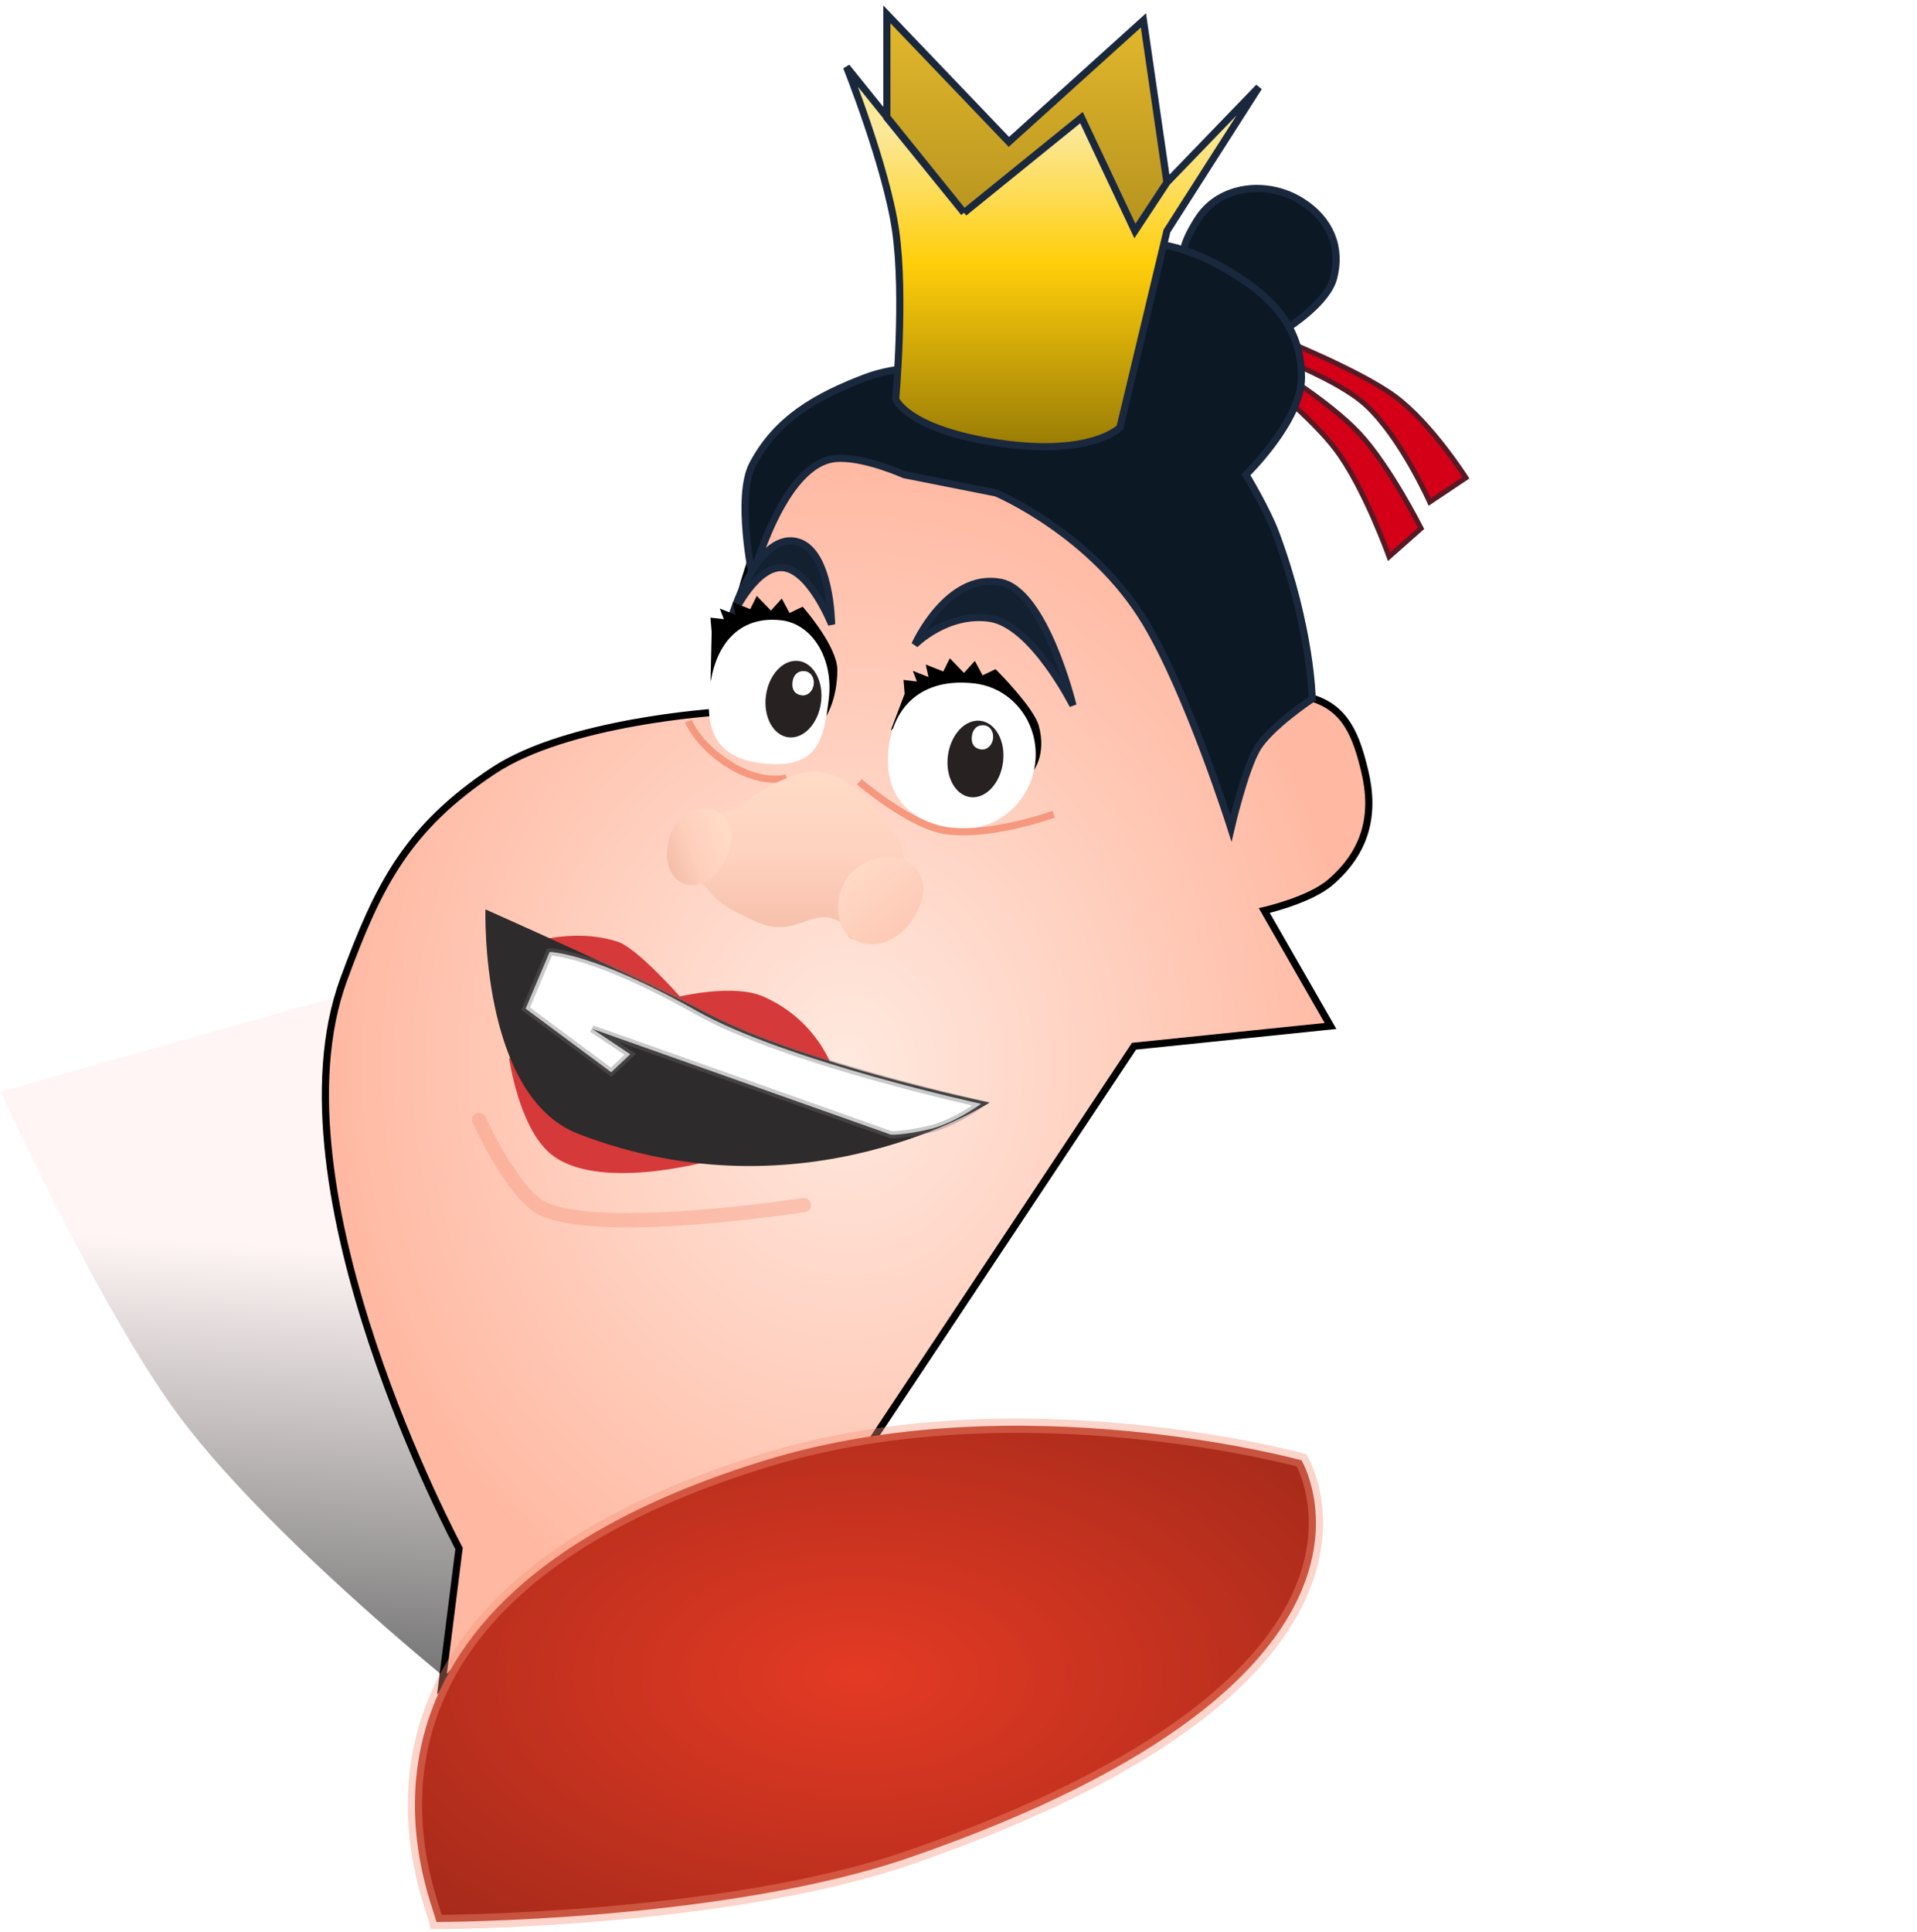 <svg width="268" height="270" viewBox="0 0 268 270" fill="none" xmlns="http://www.w3.org/2000/svg">
<path d="M148.931 212.045C133.571 212.045 109.963 217.019 109.963 217.019L155.361 155.362L187.755 148.888L178.898 135.067L188.638 101.227L165.851 108.321C165.851 108.321 203.169 79.741 230.433 79.741C244.483 79.741 254.448 78.475 263.378 87.197C272.308 95.918 268.271 128.825 248.398 155.343C231.639 177.705 199.198 210.988 199.198 210.988L178.898 226.621C178.898 226.621 164.32 212.046 148.931 212.045Z" fill="white"/>
<path d="M24.484 197.17C13.419 181.891 0.098 152.581 0.098 152.581L72.212 132.206L79.528 206.914L62.457 234.672C62.457 234.672 36.396 213.618 24.484 197.17Z" fill="url(#paint0_linear_929_65)"/>
<path d="M82.092 216.43C95.271 206.697 121.21 202.403 121.21 202.403L158.536 146.233L186.008 143.402L176.751 127.268C176.751 127.268 183.076 125.838 186.008 123.305C190.945 119.04 192.278 113.909 190.786 107.737C189.644 103.015 188.21 98.957 183.321 97.547C175.739 95.36 172.272 113.681 172.272 113.681L164.21 89.338C164.21 89.338 152.581 68.519 139.126 66.128C134.656 65.333 127.48 66.128 127.48 66.128C127.48 66.128 123.831 63.845 121.21 63.014C104.978 57.868 100.307 99.528 100.307 99.528C100.307 99.528 79.352 100.821 68.953 107.737C56.901 115.752 52.9 123.716 48.05 136.892C37.229 166.288 64.175 216.43 64.175 216.43L61.786 235.395C61.786 235.395 74.089 222.341 82.092 216.43Z" fill="url(#paint1_radial_929_65)" stroke="black"/>
<path d="M76.9 161.211C72.482 157.443 71.167 147.849 71.167 147.849L98.661 162.392C98.661 162.392 83.227 166.609 76.9 161.211Z" fill="#D53939"/>
<path d="M86.396 131.64C78.632 129.092 70.57 133.055 70.57 133.055L90.278 144.377L116.854 150.604C116.854 150.604 115.063 142.962 106.702 139.282C102.577 137.467 95.056 139.282 95.056 139.282C95.056 139.282 89.058 132.513 86.396 131.64Z" fill="#D53939"/>
<path d="M176.875 53.193V50.646C176.875 50.646 185.67 55.898 190.014 60.553C194.281 65.125 198.674 73.856 198.674 73.856L194.194 77.819C194.194 77.819 190.718 68.077 186.729 62.817C183.504 58.564 176.875 53.193 176.875 53.193Z" fill="#D30017" stroke="#551A24" stroke-width="0.7"/>
<path d="M177.473 49.514L177.476 46.712C177.476 46.712 189.938 51.617 195.094 55.457C200.157 59.229 204.948 66.779 204.948 66.779L199.871 70.176C199.871 70.176 195.833 61.085 190.913 56.59C186.935 52.955 177.473 49.514 177.473 49.514Z" fill="#D30017" stroke="#551A24" stroke-width="0.7"/>
<g filter="url(#filter0_n_929_65)">
<path d="M178.367 74.557C183.311 87.861 183.445 97.673 183.445 97.673C183.445 97.673 177.43 101.654 175.681 104.749C173.931 107.844 172.096 115.788 172.096 115.788C172.096 115.788 166.182 97.072 160.151 87.011C152.686 74.557 139.249 68.896 139.249 68.896L126.408 66.348C126.408 66.348 120.685 63.769 116.853 64.084C109.377 64.698 105.208 80.689 105.208 80.689C105.208 80.689 102.852 69.445 105.208 64.933C108.521 58.59 114.101 55.39 121.034 52.762C129.912 49.395 144.624 52.762 144.624 52.762C144.624 52.762 145.108 40.929 150.596 36.91C155.235 33.513 160.417 33.309 165.528 34.958C165.528 33.803 166.921 31.438 167.618 30.4C170.664 25.863 177.22 25.165 181.95 28.136C185.922 30.63 187.586 34.511 186.431 38.892C185.532 42.299 180.217 45.685 180.217 45.685C181.34 47.717 181.952 50.032 181.95 52.762C181.945 58.796 174.186 66.348 174.186 66.348C174.186 66.348 177.119 71.2 178.367 74.557Z" fill="#0C1824"/>
<path d="M165.528 34.958C167.747 35.674 169.953 36.739 172.096 38.043C175.716 40.247 178.538 42.649 180.217 45.685M165.528 34.958C160.417 33.309 155.235 33.513 150.596 36.91C145.108 40.929 144.624 52.762 144.624 52.762C144.624 52.762 129.912 49.395 121.034 52.762C114.101 55.39 108.521 58.59 105.208 64.933C102.852 69.445 105.208 80.689 105.208 80.689C105.208 80.689 109.377 64.698 116.853 64.084C120.685 63.769 126.408 66.348 126.408 66.348L139.249 68.896C139.249 68.896 152.686 74.557 160.151 87.011C166.182 97.072 172.096 115.788 172.096 115.788C172.096 115.788 173.931 107.844 175.681 104.749C177.43 101.654 183.445 97.673 183.445 97.673C183.445 97.673 183.311 87.861 178.367 74.557C177.119 71.2 174.186 66.348 174.186 66.348C174.186 66.348 181.945 58.796 181.95 52.762C181.952 50.032 181.34 47.717 180.217 45.685M165.528 34.958C165.528 33.803 166.921 31.438 167.618 30.4C170.664 25.863 177.22 25.165 181.95 28.136C185.922 30.63 187.586 34.511 186.431 38.892C185.532 42.299 180.217 45.685 180.217 45.685" stroke="#1A283E"/>
</g>
<path d="M118.347 9.359C118.347 9.359 123.93 23.329 125.215 32.287C126.52 41.378 125.215 55.781 125.215 55.781C125.215 55.781 126.708 59.743 138.354 61.725C152.389 64.113 156.569 59.743 156.569 59.743L163.139 32.287L175.979 12.19L163.139 25.494L158.66 32.287L151.194 16.436L134.771 29.739L123.984 16.436V16.354L118.347 9.359Z" fill="url(#paint2_linear_929_65)"/>
<path d="M151.194 16.436L158.66 32.287L163.139 25.494L159.854 2.849L141.042 19.832L123.984 2V16.354L134.771 29.739L151.194 16.436Z" fill="url(#paint3_linear_929_65)"/>
<path d="M134.771 29.739L151.194 16.436L158.66 32.287L163.139 25.494M134.771 29.739L123.984 16.436V16.354M134.771 29.739L123.984 16.354M163.139 25.494L175.979 12.19L163.139 32.287L156.569 59.743C156.569 59.743 152.389 64.113 138.354 61.725C126.708 59.743 125.215 55.781 125.215 55.781C125.215 55.781 126.52 41.378 125.215 32.287C123.93 23.329 118.347 9.359 118.347 9.359L123.984 16.354M163.139 25.494L159.854 2.849L141.042 19.832L123.984 2V16.354" stroke="#1A283E"/>
<g filter="url(#filter1_n_929_65)">
<path d="M138.354 86.417C132.382 85.568 127.903 90.097 127.903 90.097C127.903 90.097 132.382 80.01 139.847 81.384C146.118 82.539 150 98.588 150 98.588C150 98.588 144.326 87.266 138.354 86.417Z" fill="#122030"/>
<path d="M138.354 86.417C132.382 85.568 127.903 90.097 127.903 90.097C127.903 90.097 132.382 80.01 139.847 81.384C146.118 82.539 150 98.588 150 98.588C150 98.588 144.326 87.266 138.354 86.417Z" stroke="#1A283E"/>
</g>
<g filter="url(#filter2_n_929_65)">
<path d="M109.091 79.337C105.287 79.499 102.223 86.413 102.223 86.413C102.223 86.413 105.656 74.639 111.181 75.657C116.156 76.573 116.257 87.262 116.257 87.262C116.257 87.262 113.048 79.167 109.091 79.337Z" fill="#122030"/>
<path d="M109.091 79.337C105.287 79.499 102.223 86.413 102.223 86.413C102.223 86.413 105.656 74.639 111.181 75.657C116.156 76.573 116.257 87.262 116.257 87.262C116.257 87.262 113.048 79.167 109.091 79.337Z" stroke="#1A283E"/>
</g>
<path d="M137.156 95.057L139.076 94.133C139.076 94.133 144.102 99.186 144.752 101.615C145.776 105.436 144.011 107.518 144.011 107.518C144.011 107.518 141.4 96.222 135.829 96.047C131.723 95.918 125.634 100.598 125.634 100.598L126.983 97.044L126.863 95.605L128.938 95.84L128.487 94.648L130.492 95.445L130.11 93.691L132.115 94.488L132.92 92.868L134.784 94.789L136.182 93.237L137.156 95.057Z" fill="black" stroke="black"/>
<path d="M144.71 106.742C144.008 112.33 139.058 116.366 133.654 115.756C125.945 114.886 123.549 110.021 124.25 104.432C124.952 98.844 128.783 94.682 136.196 95.519C141.6 96.129 145.412 101.153 144.71 106.742Z" fill="url(#paint4_radial_929_65)"/>
<ellipse cx="3.879" cy="5.382" rx="3.879" ry="5.382" transform="matrix(0.994 0.112 -0.125 0.992 133.188 100.31)" fill="#282121"/>
<path d="M138.836 103.228C138.719 104.159 137.99 104.843 137.206 104.754C136.089 104.628 135.754 103.825 135.871 102.893C135.988 101.962 136.556 101.26 137.63 101.382C138.413 101.47 138.953 102.297 138.836 103.228Z" fill="url(#paint5_radial_929_65)"/>
<path d="M110.166 86.344L112.086 85.421C112.086 85.421 116.557 90.596 116.557 93.643C116.557 97.586 115.064 99.87 115.064 99.87C115.064 99.87 114.41 87.51 108.838 87.335C104.732 87.206 99.87 93.643 99.87 93.643L99.992 88.332L99.872 86.893L101.948 87.127L101.496 85.936L103.501 86.732L103.12 84.979L105.125 85.775L105.93 84.156L107.793 86.077L109.191 84.524L110.166 86.344Z" fill="black" stroke="black"/>
<path d="M115.862 97.707C115.16 103.296 114.455 107.674 106.374 106.664C99.582 105.815 98.582 101.424 99.284 95.836C99.986 90.248 103.198 86.016 109.204 86.694C113.583 87.188 116.564 92.119 115.862 97.707Z" fill="url(#paint6_radial_929_65)"/>
<ellipse cx="3.879" cy="5.382" rx="3.879" ry="5.382" transform="matrix(0.994 0.112 -0.125 0.992 107.744 91.945)" fill="#282121"/>
<path d="M113.76 95.664C113.643 96.596 112.913 97.279 112.13 97.191C111.013 97.064 110.678 96.261 110.795 95.33C110.912 94.398 111.48 93.697 112.554 93.818C113.337 93.906 113.877 94.733 113.76 95.664Z" fill="url(#paint7_radial_929_65)"/>
<g filter="url(#filter3_f_929_65)">
<path d="M120.139 109.278C120.139 109.278 127.195 115.304 132.083 116.072C138.335 117.054 147.312 113.807 147.312 113.807" stroke="#F5987E"/>
</g>
<g filter="url(#filter4_f_929_65)">
<path d="M96.25 100.786C96.25 100.786 97.338 103.734 101.326 106.448C106.427 109.918 109.986 108.712 109.986 108.712" stroke="#F5987E"/>
</g>
<path d="M103.047 112.971C103.047 112.971 109.502 107.567 114.394 107.876C120.814 108.28 126.339 118.632 126.339 118.632V127.406C126.339 127.406 125.145 132.218 119.472 131.369C117.894 131.133 118.718 129.6 117.381 128.822C113.507 126.564 111.143 131.369 105.736 128.822C103.368 127.706 100.657 126.645 99.165 124.576C97.249 121.918 93.892 122.594 96.776 116.65C97.98 114.17 103.047 112.971 103.047 112.971Z" fill="url(#paint8_linear_929_65)"/>
<path d="M119.987 121.152C122.467 119.5 125.649 119.08 127.751 121.152C129.771 123.144 129.214 125.838 127.751 128.229C126.074 130.966 123.097 132.778 119.987 131.625C115.968 130.136 116.456 123.504 119.987 121.152Z" fill="url(#paint9_linear_929_65)"/>
<path d="M95.395 114.19C97.26 112.737 99.653 112.368 101.233 114.19C102.753 115.943 102.334 118.313 101.233 120.415C99.973 122.824 97.734 124.417 95.395 123.404C92.373 122.094 92.74 116.259 95.395 114.19Z" fill="url(#paint10_linear_929_65)"/>
<path d="M80.849 158.481C67.086 153.165 67.867 127.111 67.867 127.111C67.867 127.111 88.888 136.415 99.209 141.821C112.418 148.738 138.339 154.118 138.339 154.118C138.339 154.118 112.498 170.708 80.849 158.481Z" fill="#2D2B2B"/>
<path d="M73.482 140.979L85.445 149.867L88.112 147.353L82.787 143.802L124.536 158.588C124.536 158.588 126.023 158.715 129.699 157.891C133.375 157.067 137.158 154.284 137.158 154.284C137.158 154.284 109.918 148.35 97.454 141.324C82.787 133.055 76.84 133.055 76.84 133.055L73.482 140.979Z" fill="white" stroke="#6C6C6C" stroke-opacity="0.36"/>
<g filter="url(#filter5_f_929_65)">
<path d="M66.984 156.549C66.984 156.549 71.14 165.668 75.047 168.437C81.767 173.199 112.375 168.437 112.375 168.437" stroke="#F49279" stroke-opacity="0.39" stroke-width="2" stroke-linecap="round"/>
</g>
<path d="M106.999 204.102C41.597 224.199 60.298 265.242 61.014 268.639C61.014 268.639 101.161 268.641 127.306 259.581C200.131 234.344 181.952 204.102 181.952 204.102C181.952 204.102 142.367 193.234 106.999 204.102Z" fill="url(#paint11_radial_929_65)" stroke="#F49279" stroke-opacity="0.39" stroke-width="2" stroke-linecap="round"/>
<defs>
<filter id="filter0_n_929_65" x="103.661" y="25.844" width="83.629" height="91.841" filterUnits="userSpaceOnUse" color-interpolation-filters="sRGB">
<feFlood flood-opacity="0" result="BackgroundImageFix"/>
<feBlend mode="normal" in="SourceGraphic" in2="BackgroundImageFix" result="shape"/>
<feTurbulence type="fractalNoise" baseFrequency="2 2" stitchTiles="stitch" numOctaves="3" result="noise" seed="8626" />
<feColorMatrix in="noise" type="luminanceToAlpha" result="alphaNoise" />
<feComponentTransfer in="alphaNoise" result="coloredNoise1">
<feFuncA type="discrete" tableValues="1 1 1 1 1 1 1 1 1 1 1 1 1 1 1 1 1 1 1 1 1 1 1 1 1 1 1 1 1 1 1 1 1 1 1 1 1 1 1 1 1 1 1 1 1 1 1 1 1 1 1 0 0 0 0 0 0 0 0 0 0 0 0 0 0 0 0 0 0 0 0 0 0 0 0 0 0 0 0 0 0 0 0 0 0 0 0 0 0 0 0 0 0 0 0 0 0 0 0 0 "/>
</feComponentTransfer>
<feComposite operator="in" in2="shape" in="coloredNoise1" result="noise1Clipped" />
<feFlood flood-color="rgba(0, 0, 0, 0.25)" result="color1Flood" />
<feComposite operator="in" in2="noise1Clipped" in="color1Flood" result="color1" />
<feMerge result="effect1_noise_929_65">
<feMergeNode in="shape" />
<feMergeNode in="color1" />
</feMerge>
</filter>
<filter id="filter1_n_929_65" x="127.446" y="80.755" width="23.04" height="18.057" filterUnits="userSpaceOnUse" color-interpolation-filters="sRGB">
<feFlood flood-opacity="0" result="BackgroundImageFix"/>
<feBlend mode="normal" in="SourceGraphic" in2="BackgroundImageFix" result="shape"/>
<feTurbulence type="fractalNoise" baseFrequency="0.25 0.25" stitchTiles="stitch" numOctaves="3" result="noise" seed="5021" />
<feColorMatrix in="noise" type="luminanceToAlpha" result="alphaNoise" />
<feComponentTransfer in="alphaNoise" result="coloredNoise1">
<feFuncA type="discrete" tableValues="1 1 1 1 1 1 1 1 1 1 1 1 1 1 1 1 1 1 1 1 1 1 1 1 1 1 1 1 1 1 1 1 1 1 1 1 1 1 1 1 1 1 1 1 1 1 1 1 1 1 1 0 0 0 0 0 0 0 0 0 0 0 0 0 0 0 0 0 0 0 0 0 0 0 0 0 0 0 0 0 0 0 0 0 0 0 0 0 0 0 0 0 0 0 0 0 0 0 0 0 "/>
</feComponentTransfer>
<feComposite operator="in" in2="shape" in="coloredNoise1" result="noise1Clipped" />
<feFlood flood-color="rgba(0, 0, 0, 0.25)" result="color1Flood" />
<feComposite operator="in" in2="noise1Clipped" in="color1Flood" result="color1" />
<feMerge result="effect1_noise_929_65">
<feMergeNode in="shape" />
<feMergeNode in="color1" />
</feMerge>
</filter>
<filter id="filter2_n_929_65" x="101.743" y="75.094" width="15.015" height="12.352" filterUnits="userSpaceOnUse" color-interpolation-filters="sRGB">
<feFlood flood-opacity="0" result="BackgroundImageFix"/>
<feBlend mode="normal" in="SourceGraphic" in2="BackgroundImageFix" result="shape"/>
<feTurbulence type="fractalNoise" baseFrequency="0.25 0.25" stitchTiles="stitch" numOctaves="3" result="noise" seed="5021" />
<feColorMatrix in="noise" type="luminanceToAlpha" result="alphaNoise" />
<feComponentTransfer in="alphaNoise" result="coloredNoise1">
<feFuncA type="discrete" tableValues="1 1 1 1 1 1 1 1 1 1 1 1 1 1 1 1 1 1 1 1 1 1 1 1 1 1 1 1 1 1 1 1 1 1 1 1 1 1 1 1 1 1 1 1 1 1 1 1 1 1 1 0 0 0 0 0 0 0 0 0 0 0 0 0 0 0 0 0 0 0 0 0 0 0 0 0 0 0 0 0 0 0 0 0 0 0 0 0 0 0 0 0 0 0 0 0 0 0 0 0 "/>
</feComponentTransfer>
<feComposite operator="in" in2="shape" in="coloredNoise1" result="noise1Clipped" />
<feFlood flood-color="rgba(0, 0, 0, 0.25)" result="color1Flood" />
<feComposite operator="in" in2="noise1Clipped" in="color1Flood" result="color1" />
<feMerge result="effect1_noise_929_65">
<feMergeNode in="shape" />
<feMergeNode in="color1" />
</feMerge>
</filter>
<filter id="filter3_f_929_65" x="115.814" y="104.898" width="35.668" height="15.858" filterUnits="userSpaceOnUse" color-interpolation-filters="sRGB">
<feFlood flood-opacity="0" result="BackgroundImageFix"/>
<feBlend mode="normal" in="SourceGraphic" in2="BackgroundImageFix" result="shape"/>
<feGaussianBlur stdDeviation="2" result="effect1_foregroundBlur_929_65"/>
</filter>
<filter id="filter4_f_929_65" x="91.771" y="96.609" width="22.371" height="16.797" filterUnits="userSpaceOnUse" color-interpolation-filters="sRGB">
<feFlood flood-opacity="0" result="BackgroundImageFix"/>
<feBlend mode="normal" in="SourceGraphic" in2="BackgroundImageFix" result="shape"/>
<feGaussianBlur stdDeviation="2" result="effect1_foregroundBlur_929_65"/>
</filter>
<filter id="filter5_f_929_65" x="61.971" y="151.562" width="55.417" height="23.979" filterUnits="userSpaceOnUse" color-interpolation-filters="sRGB">
<feFlood flood-opacity="0" result="BackgroundImageFix"/>
<feBlend mode="normal" in="SourceGraphic" in2="BackgroundImageFix" result="shape"/>
<feGaussianBlur stdDeviation="2" result="effect1_foregroundBlur_929_65"/>
</filter>
<linearGradient id="paint0_linear_929_65" x1="43.695" y1="174.381" x2="40.205" y2="234.695" gradientUnits="userSpaceOnUse">
<stop stop-color="#FFF5F5"/>
<stop offset="1" stop-color="#737373"/>
</linearGradient>
<radialGradient id="paint1_radial_929_65" cx="0" cy="0" r="1" gradientUnits="userSpaceOnUse" gradientTransform="translate(118.425 148.985) rotate(90) scale(86.411 72.938)">
<stop stop-color="#FFE9DF"/>
<stop offset="1" stop-color="#FFB8A1"/>
</radialGradient>
<linearGradient id="paint2_linear_929_65" x1="147.163" y1="2" x2="147.163" y2="62.438" gradientUnits="userSpaceOnUse">
<stop offset="0.269" stop-color="#FBE899"/>
<stop offset="0.577" stop-color="#FFCE0A"/>
<stop offset="1" stop-color="#997C06"/>
</linearGradient>
<linearGradient id="paint3_linear_929_65" x1="147.163" y1="2" x2="147.163" y2="62.438" gradientUnits="userSpaceOnUse">
<stop stop-color="#E3B82C"/>
<stop offset="0.5" stop-color="#B6931F"/>
<stop offset="1" stop-color="#896E12"/>
</linearGradient>
<radialGradient id="paint4_radial_929_65" cx="0" cy="0" r="1" gradientTransform="matrix(12.707 24.524 -24.793 11.543 134.48 105.587)" gradientUnits="userSpaceOnUse">
<stop stop-color="white"/>
</radialGradient>
<radialGradient id="paint5_radial_929_65" cx="0" cy="0" r="1" gradientTransform="matrix(1.779 4.049 -3.632 1.98 137.354 103.061)" gradientUnits="userSpaceOnUse">
<stop stop-color="white"/>
</radialGradient>
<radialGradient id="paint6_radial_929_65" cx="0" cy="0" r="1" gradientTransform="matrix(9.754 24.19 -20.427 12.036 107.573 96.772)" gradientUnits="userSpaceOnUse">
<stop stop-color="white"/>
</radialGradient>
<radialGradient id="paint7_radial_929_65" cx="0" cy="0" r="1" gradientTransform="matrix(1.779 4.049 -3.632 1.98 112.278 95.497)" gradientUnits="userSpaceOnUse">
<stop stop-color="white"/>
</radialGradient>
<linearGradient id="paint8_linear_929_65" x1="110.996" y1="107.863" x2="110.996" y2="131.47" gradientUnits="userSpaceOnUse">
<stop stop-color="#FFDBC6"/>
<stop offset="0.5" stop-color="#FED2BE"/>
<stop offset="1" stop-color="#F5BDA9"/>
</linearGradient>
<linearGradient id="paint9_linear_929_65" x1="118.828" y1="121.422" x2="128.262" y2="133.577" gradientUnits="userSpaceOnUse">
<stop stop-color="#FFDBC6"/>
<stop offset="0.5" stop-color="#FECFBB"/>
<stop offset="1" stop-color="#FCC3B0"/>
</linearGradient>
<linearGradient id="paint10_linear_929_65" x1="101.326" y1="114.939" x2="90.714" y2="118.982" gradientUnits="userSpaceOnUse">
<stop stop-color="#FFDBC6"/>
<stop offset="0.5" stop-color="#FECFBB"/>
<stop offset="1" stop-color="#EFB4A0"/>
</linearGradient>
<radialGradient id="paint11_radial_929_65" cx="0" cy="0" r="1" gradientTransform="matrix(0.162 76.977 -136.896 0.258 119.978 234.12)" gradientUnits="userSpaceOnUse">
<stop stop-color="#E43A24"/>
<stop offset="1" stop-color="#7E2014"/>
</radialGradient>
</defs>
</svg>
